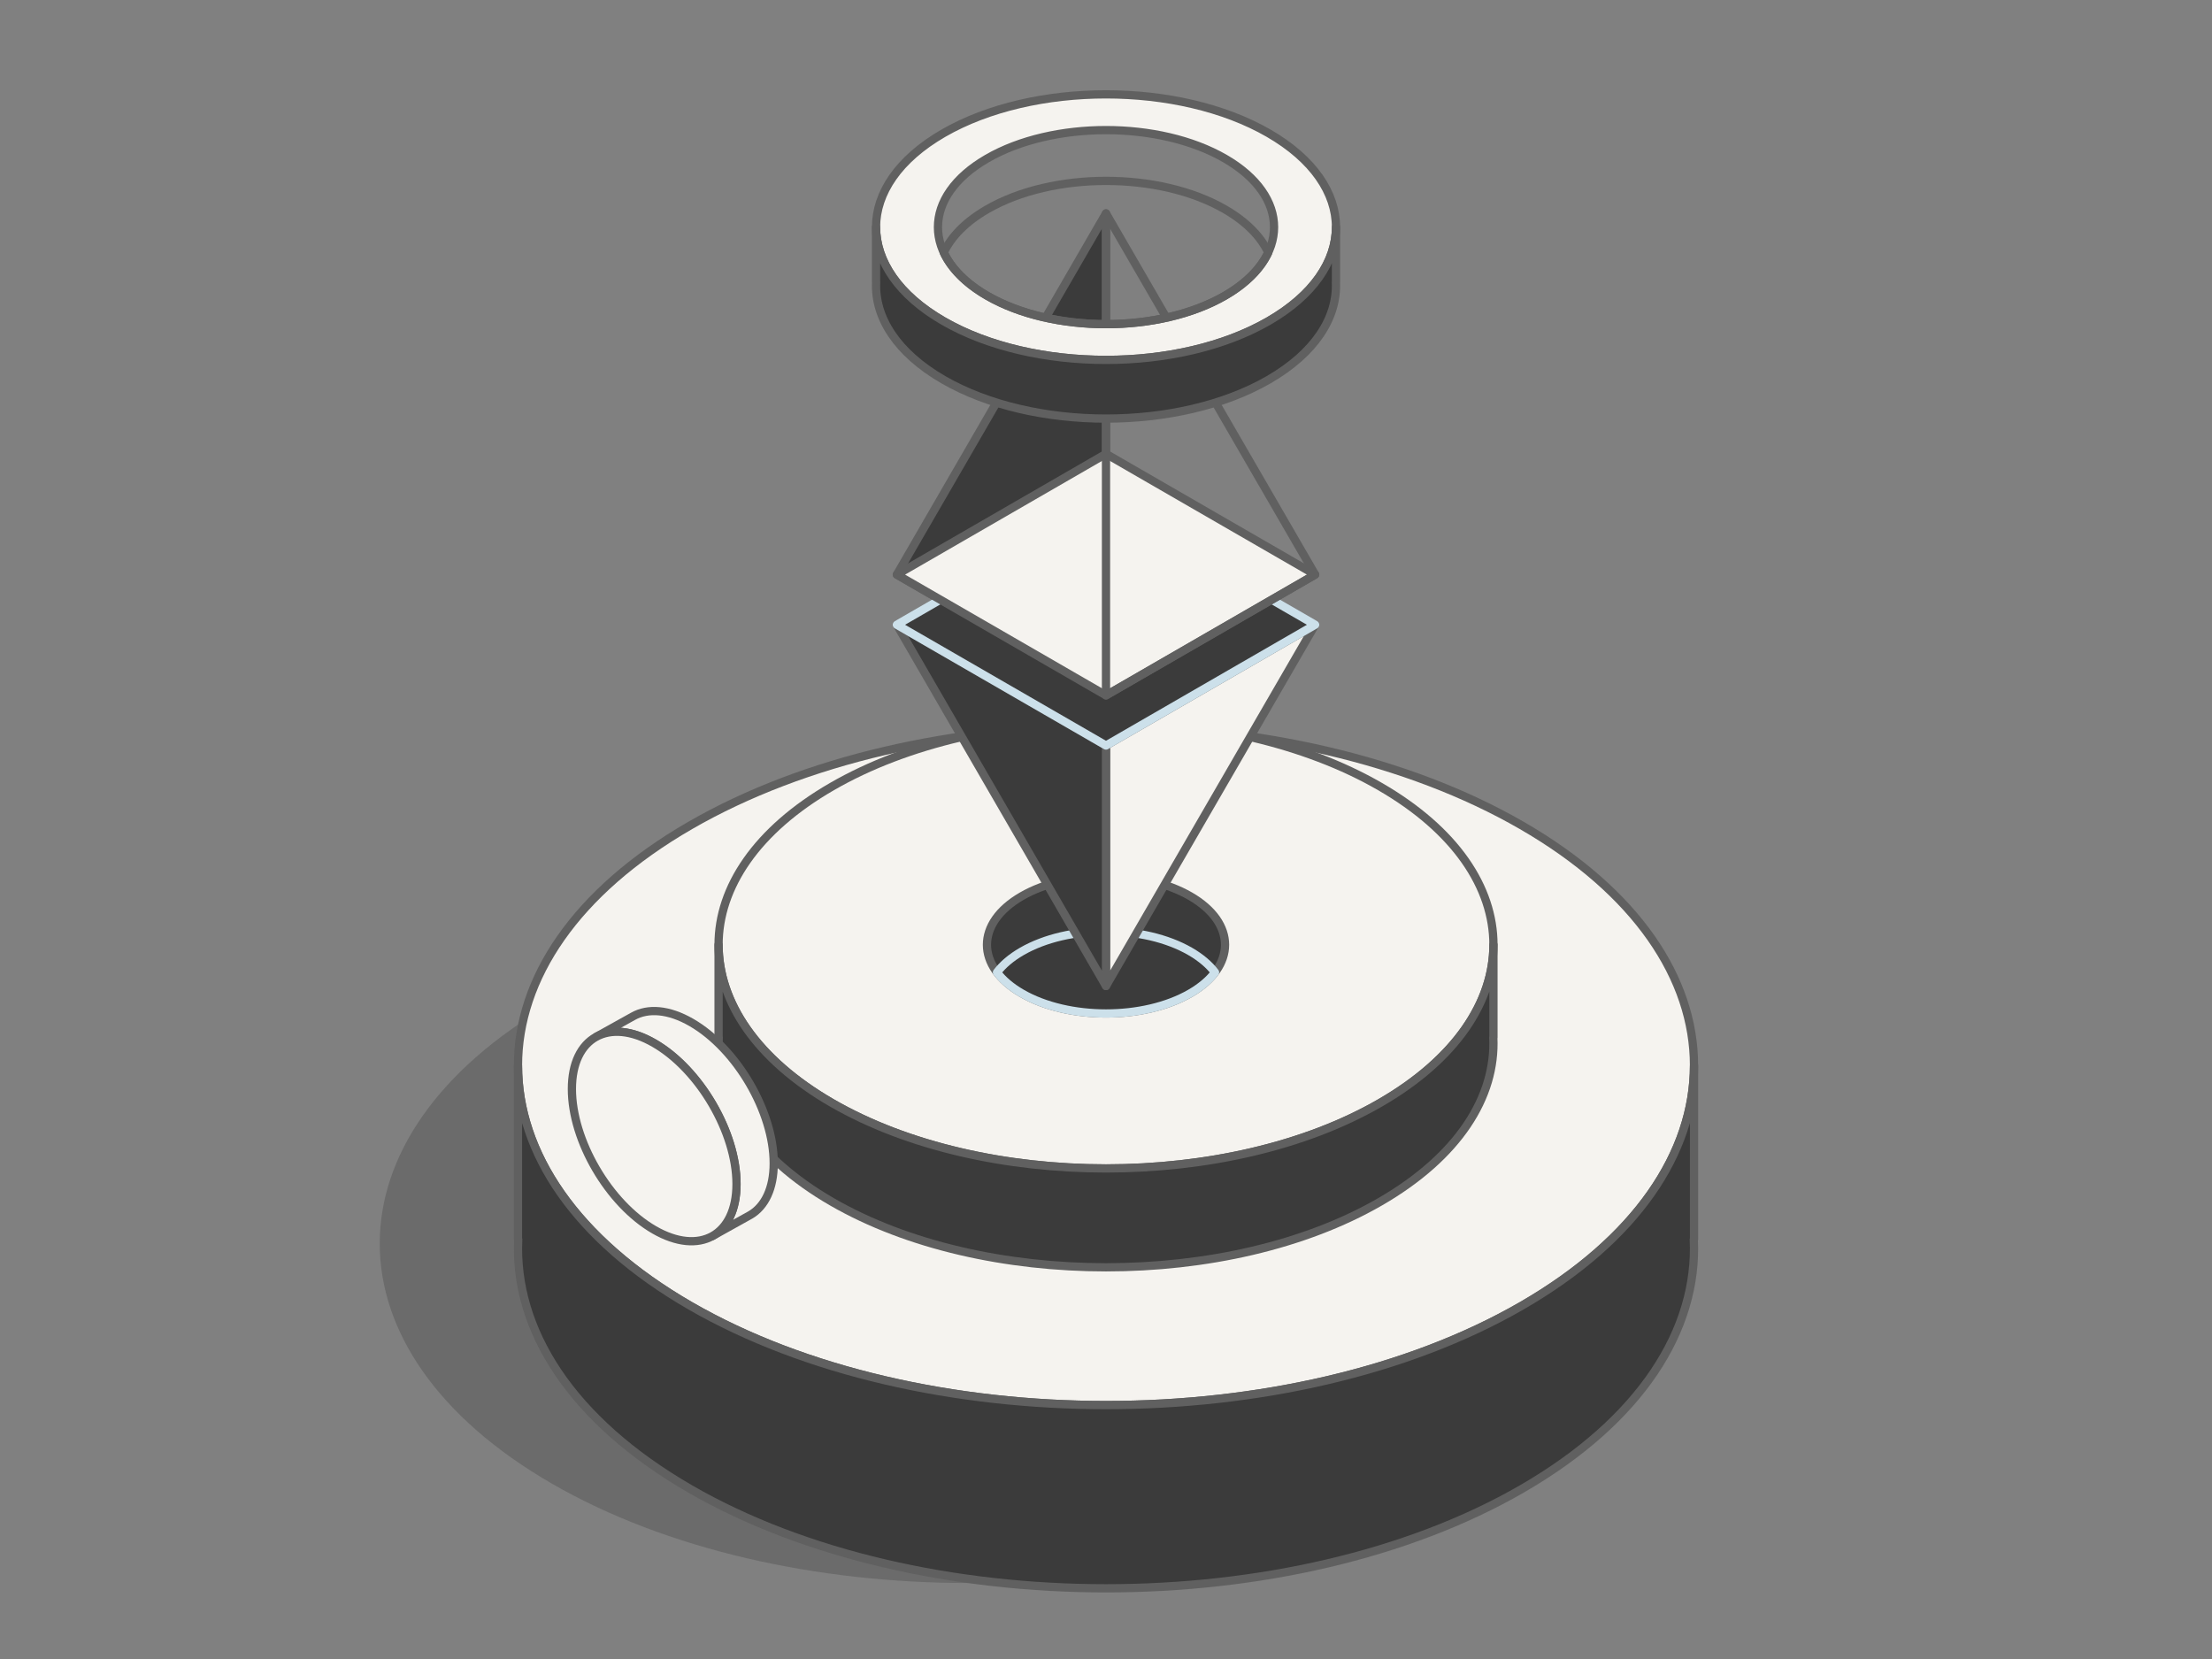 <svg width="240" height="180" viewBox="0 0 240 180" fill="none" xmlns="http://www.w3.org/2000/svg">
<rect x="0" y="0" width="240" height="180" fill="#808080" stroke="none"/>
<g id="i_004 1">
<path id="Fill-2" opacity="0.3" fill-rule="evenodd" clip-rule="evenodd" d="M59.879 108.869C84.783 94.492 125.219 94.492 150.122 108.869C175.026 123.247 175.026 146.593 150.122 160.971C125.219 175.349 84.783 175.349 59.879 160.971C34.976 146.593 34.976 123.247 59.879 108.869Z" fill="#3B3B3B"/>
<path id="Fill-3" fill-rule="evenodd" clip-rule="evenodd" d="M74.878 89.564C99.781 75.186 140.218 75.186 165.121 89.564C190.024 103.942 190.024 127.288 165.121 141.666C140.218 156.044 99.781 156.044 74.878 141.666C49.975 127.288 49.975 103.942 74.878 89.564Z" fill="#F5F3EF"/>
<path id="Stroke-4" fill-rule="evenodd" clip-rule="evenodd" d="M74.878 89.564C99.781 75.186 140.218 75.186 165.121 89.564C190.024 103.942 190.024 127.288 165.121 141.666C140.218 156.044 99.781 156.044 74.878 141.666C49.975 127.288 49.975 103.942 74.878 89.564Z" stroke="#606060" stroke-width="0.895" stroke-linecap="round" stroke-linejoin="round"/>
<path id="Fill-5" fill-rule="evenodd" clip-rule="evenodd" d="M90.27 85.34C106.679 75.866 133.323 75.866 149.731 85.34C166.14 94.814 166.14 110.196 149.731 119.67C133.323 129.143 106.679 129.143 90.27 119.67C73.861 110.196 73.861 94.814 90.27 85.34Z" fill="#F5F3EF"/>
<path id="Stroke-6" fill-rule="evenodd" clip-rule="evenodd" d="M90.27 85.34C106.679 75.866 133.323 75.866 149.731 85.34C166.14 94.814 166.14 110.196 149.731 119.67C133.323 129.143 106.679 129.143 90.27 119.67C73.861 110.196 73.861 94.814 90.27 85.34Z" stroke="#606060" stroke-width="0.895" stroke-linecap="round" stroke-linejoin="round"/>
<path id="Fill-7" fill-rule="evenodd" clip-rule="evenodd" d="M110.866 97.231C115.907 94.32 124.094 94.32 129.135 97.231C134.177 100.141 134.177 104.868 129.135 107.778C124.094 110.689 115.907 110.689 110.866 107.778C105.824 104.868 105.824 100.141 110.866 97.231Z" fill="#3B3B3B"/>
<path id="Stroke-8" fill-rule="evenodd" clip-rule="evenodd" d="M110.866 97.231C115.907 94.32 124.094 94.32 129.135 97.231C134.177 100.141 134.177 104.868 129.135 107.778C124.094 110.689 115.907 110.689 110.866 107.778C105.824 104.868 105.824 100.141 110.866 97.231Z" stroke="#606060" stroke-width="0.895" stroke-linecap="round" stroke-linejoin="round"/>
<path id="Fill-9" fill-rule="evenodd" clip-rule="evenodd" d="M108.169 105.504C108.796 104.679 109.695 103.905 110.865 103.229C115.907 100.318 124.093 100.318 129.135 103.229C130.305 103.905 131.204 104.679 131.831 105.504C131.204 106.33 130.305 107.104 129.135 107.779C124.093 110.69 115.907 110.69 110.865 107.779C109.695 107.104 108.796 106.33 108.169 105.504Z" fill="#3B3B3B"/>
<path id="Stroke-10" fill-rule="evenodd" clip-rule="evenodd" d="M108.169 105.504C108.796 104.679 109.695 103.905 110.865 103.229C115.907 100.318 124.093 100.318 129.135 103.229C130.305 103.905 131.204 104.679 131.831 105.504C131.204 106.33 130.305 107.104 129.135 107.779C124.093 110.69 115.907 110.69 110.865 107.779C109.695 107.104 108.796 106.33 108.169 105.504Z" stroke="#CCE0EA" stroke-width="0.895" stroke-linecap="round" stroke-linejoin="round"/>
<path id="Fill-11" fill-rule="evenodd" clip-rule="evenodd" d="M183.8 134.482H183.776C184.237 144.248 178.02 154.1 165.122 161.547C140.219 175.925 99.783 175.925 74.879 161.547C61.982 154.1 55.764 144.248 56.226 134.482H56.202V115.615C56.202 125.046 62.428 134.477 74.879 141.666C99.783 156.044 140.219 156.044 165.122 141.666C177.574 134.477 183.8 125.046 183.8 115.615V134.482Z" fill="#3B3B3B"/>
<path id="Stroke-12" fill-rule="evenodd" clip-rule="evenodd" d="M183.8 134.482H183.776C184.237 144.248 178.02 154.1 165.122 161.547C140.219 175.925 99.783 175.925 74.879 161.547C61.982 154.1 55.764 144.248 56.226 134.482H56.202V115.615C56.202 125.046 62.428 134.477 74.879 141.666C99.783 156.044 140.219 156.044 165.122 141.666C177.574 134.477 183.8 125.046 183.8 115.615V134.482Z" stroke="#606060" stroke-width="0.895" stroke-linecap="round" stroke-linejoin="round"/>
<path id="Fill-13" fill-rule="evenodd" clip-rule="evenodd" d="M162.038 112.565H162.022C162.326 119 158.23 125.491 149.731 130.397C133.323 139.871 106.679 139.871 90.27 130.397C81.772 125.491 77.675 119 77.98 112.565H77.964V102.505C77.964 108.719 82.066 114.933 90.27 119.67C106.679 129.143 133.323 129.143 149.731 119.67C157.936 114.933 162.038 108.719 162.038 102.505V112.565Z" fill="#3B3B3B"/>
<path id="Stroke-14" fill-rule="evenodd" clip-rule="evenodd" d="M162.038 112.565H162.022C162.326 119 158.23 125.491 149.731 130.397C133.323 139.871 106.679 139.871 90.27 130.397C81.772 125.491 77.675 119 77.98 112.565H77.964V102.505C77.964 108.719 82.066 114.933 90.27 119.67C106.679 129.143 133.323 129.143 149.731 119.67C157.936 114.933 162.038 108.719 162.038 102.505V112.565Z" stroke="#606060" stroke-width="0.895" stroke-linecap="round" stroke-linejoin="round"/>
<path id="Fill-15" fill-rule="evenodd" clip-rule="evenodd" d="M120 23.153V75.447L97.307 62.346L120 23.153Z" fill="#3B3B3B"/>
<path id="Stroke-16" fill-rule="evenodd" clip-rule="evenodd" d="M120 23.153V75.447L97.307 62.346L120 23.153Z" stroke="#606060" stroke-width="0.895" stroke-linecap="round" stroke-linejoin="round"/>
<path id="Fill-17" fill-rule="evenodd" clip-rule="evenodd" d="M142.693 67.786L120 106.979V80.888L142.693 67.786Z" fill="#F5F3EF"/>
<path id="Stroke-18" fill-rule="evenodd" clip-rule="evenodd" d="M142.693 67.786L120 106.979V80.888L142.693 67.786Z" stroke="#606060" stroke-width="0.895" stroke-linecap="round" stroke-linejoin="round"/>
<path id="Fill-19" fill-rule="evenodd" clip-rule="evenodd" d="M120 80.888V106.979L97.307 67.786L120 80.888Z" fill="#3B3B3B"/>
<path id="Stroke-20" fill-rule="evenodd" clip-rule="evenodd" d="M120 80.888V106.979L97.307 67.786L120 80.888Z" stroke="#606060" stroke-width="0.895" stroke-linecap="round" stroke-linejoin="round"/>
<path id="Fill-21" fill-rule="evenodd" clip-rule="evenodd" d="M120 54.685L97.307 67.786L120 80.888L142.693 67.786L120 54.685Z" fill="#3B3B3B"/>
<path id="Stroke-22" fill-rule="evenodd" clip-rule="evenodd" d="M120 54.685L97.307 67.786L120 80.888L142.693 67.786L120 54.685Z" stroke="#CCE0EA" stroke-width="0.895" stroke-linecap="round" stroke-linejoin="round"/>
<path id="Fill-23" fill-rule="evenodd" clip-rule="evenodd" d="M120 49.244L97.307 62.345L120 75.447L142.693 62.345L120 49.244Z" fill="#F5F3EF"/>
<path id="Stroke-24" fill-rule="evenodd" clip-rule="evenodd" d="M120 49.244L97.307 62.345L120 75.447L142.693 62.345L120 49.244Z" stroke="#606060" stroke-width="0.895" stroke-linecap="round" stroke-linejoin="round"/>
<path id="Stroke-25" fill-rule="evenodd" clip-rule="evenodd" d="M120 23.153V75.447L142.693 62.346L120 23.153Z" stroke="#606060" stroke-width="0.895" stroke-linecap="round" stroke-linejoin="round"/>
<path id="Fill-26" fill-rule="evenodd" clip-rule="evenodd" d="M102.354 14.455C112.094 8.832 127.908 8.832 137.648 14.455C147.387 20.078 147.387 29.209 137.648 34.832C127.908 40.455 112.094 40.455 102.354 34.832C92.615 29.209 92.615 20.078 102.354 14.455ZM107.105 17.198C114.222 13.088 125.78 13.088 132.897 17.198C140.015 21.307 140.015 27.98 132.897 32.09C125.78 36.199 114.222 36.199 107.105 32.09C99.987 27.98 99.987 21.307 107.105 17.198Z" fill="#F5F3EF"/>
<path id="Stroke-27" fill-rule="evenodd" clip-rule="evenodd" d="M102.354 14.455C112.094 8.832 127.908 8.832 137.648 14.455C147.387 20.078 147.387 29.209 137.648 34.832C127.908 40.455 112.094 40.455 102.354 34.832C92.615 29.209 92.615 20.078 102.354 14.455ZM107.105 17.198C114.222 13.088 125.78 13.088 132.897 17.198C140.015 21.307 140.015 27.98 132.897 32.09C125.78 36.199 114.222 36.199 107.105 32.09C99.987 27.98 99.987 21.307 107.105 17.198Z" stroke="#606060" stroke-width="0.895" stroke-linecap="round" stroke-linejoin="round"/>
<path id="Stroke-28" fill-rule="evenodd" clip-rule="evenodd" d="M102.398 27.399C103.202 25.68 104.771 24.057 107.105 22.709C114.223 18.599 125.78 18.599 132.898 22.709C135.233 24.057 136.802 25.68 137.605 27.399C136.802 29.117 135.233 30.741 132.898 32.089C125.78 36.198 114.223 36.198 107.105 32.089C104.771 30.741 103.202 29.117 102.398 27.399Z" stroke="#606060" stroke-width="0.895" stroke-linecap="round" stroke-linejoin="round"/>
<path id="Fill-29" fill-rule="evenodd" clip-rule="evenodd" d="M144.953 30.614H144.944C145.124 34.434 142.692 38.287 137.648 41.199C127.909 46.822 112.094 46.822 102.354 41.199C97.31 38.287 94.878 34.434 95.059 30.614H95.05V24.643C95.05 28.332 97.484 32.02 102.354 34.832C112.094 40.455 127.909 40.455 137.648 34.832C142.518 32.02 144.953 28.332 144.953 24.643V30.614Z" fill="#3B3B3B"/>
<path id="Stroke-30" fill-rule="evenodd" clip-rule="evenodd" d="M144.953 30.614H144.944C145.124 34.434 142.692 38.287 137.648 41.199C127.909 46.822 112.094 46.822 102.354 41.199C97.31 38.287 94.878 34.434 95.059 30.614H95.05V24.643C95.05 28.332 97.484 32.02 102.354 34.832C112.094 40.455 127.909 40.455 137.648 34.832C142.518 32.02 144.953 28.332 144.953 24.643V30.614Z" stroke="#606060" stroke-width="0.895" stroke-linecap="round" stroke-linejoin="round"/>
<path id="Fill-31" fill-rule="evenodd" clip-rule="evenodd" d="M64.708 112.483L68.676 110.274C70.294 109.357 72.539 109.506 75.017 110.937C79.946 113.782 83.948 120.63 83.948 126.219C83.948 128.956 82.988 130.887 81.429 131.811L77.296 134.112C78.912 133.212 79.911 131.259 79.911 128.465C79.911 122.877 75.909 116.029 70.98 113.183C68.537 111.773 66.322 111.608 64.708 112.483Z" fill="#F5F3EF"/>
<path id="Stroke-32" fill-rule="evenodd" clip-rule="evenodd" d="M64.708 112.483L68.676 110.274C70.294 109.357 72.539 109.506 75.017 110.937C79.946 113.782 83.948 120.63 83.948 126.219C83.948 128.956 82.988 130.887 81.429 131.811L77.296 134.112C78.912 133.212 79.911 131.259 79.911 128.465C79.911 122.877 75.909 116.029 70.98 113.183C68.537 111.773 66.322 111.608 64.708 112.483Z" stroke="#606060" stroke-width="0.895" stroke-linecap="round" stroke-linejoin="round"/>
<path id="Fill-35" fill-rule="evenodd" clip-rule="evenodd" d="M70.98 113.184C75.909 116.029 79.911 122.877 79.911 128.466C79.911 134.054 75.909 136.281 70.98 133.436C66.051 130.59 62.05 123.742 62.05 118.153C62.05 112.565 66.051 110.338 70.98 113.184Z" fill="#F5F3EF"/>
<path id="Stroke-36" fill-rule="evenodd" clip-rule="evenodd" d="M70.98 113.184C75.909 116.029 79.911 122.877 79.911 128.466C79.911 134.054 75.909 136.281 70.98 133.436C66.051 130.59 62.05 123.742 62.05 118.153C62.05 112.565 66.051 110.338 70.98 113.184Z" stroke="#606060" stroke-width="0.895" stroke-linecap="round" stroke-linejoin="round"/>
</g>
</svg>
